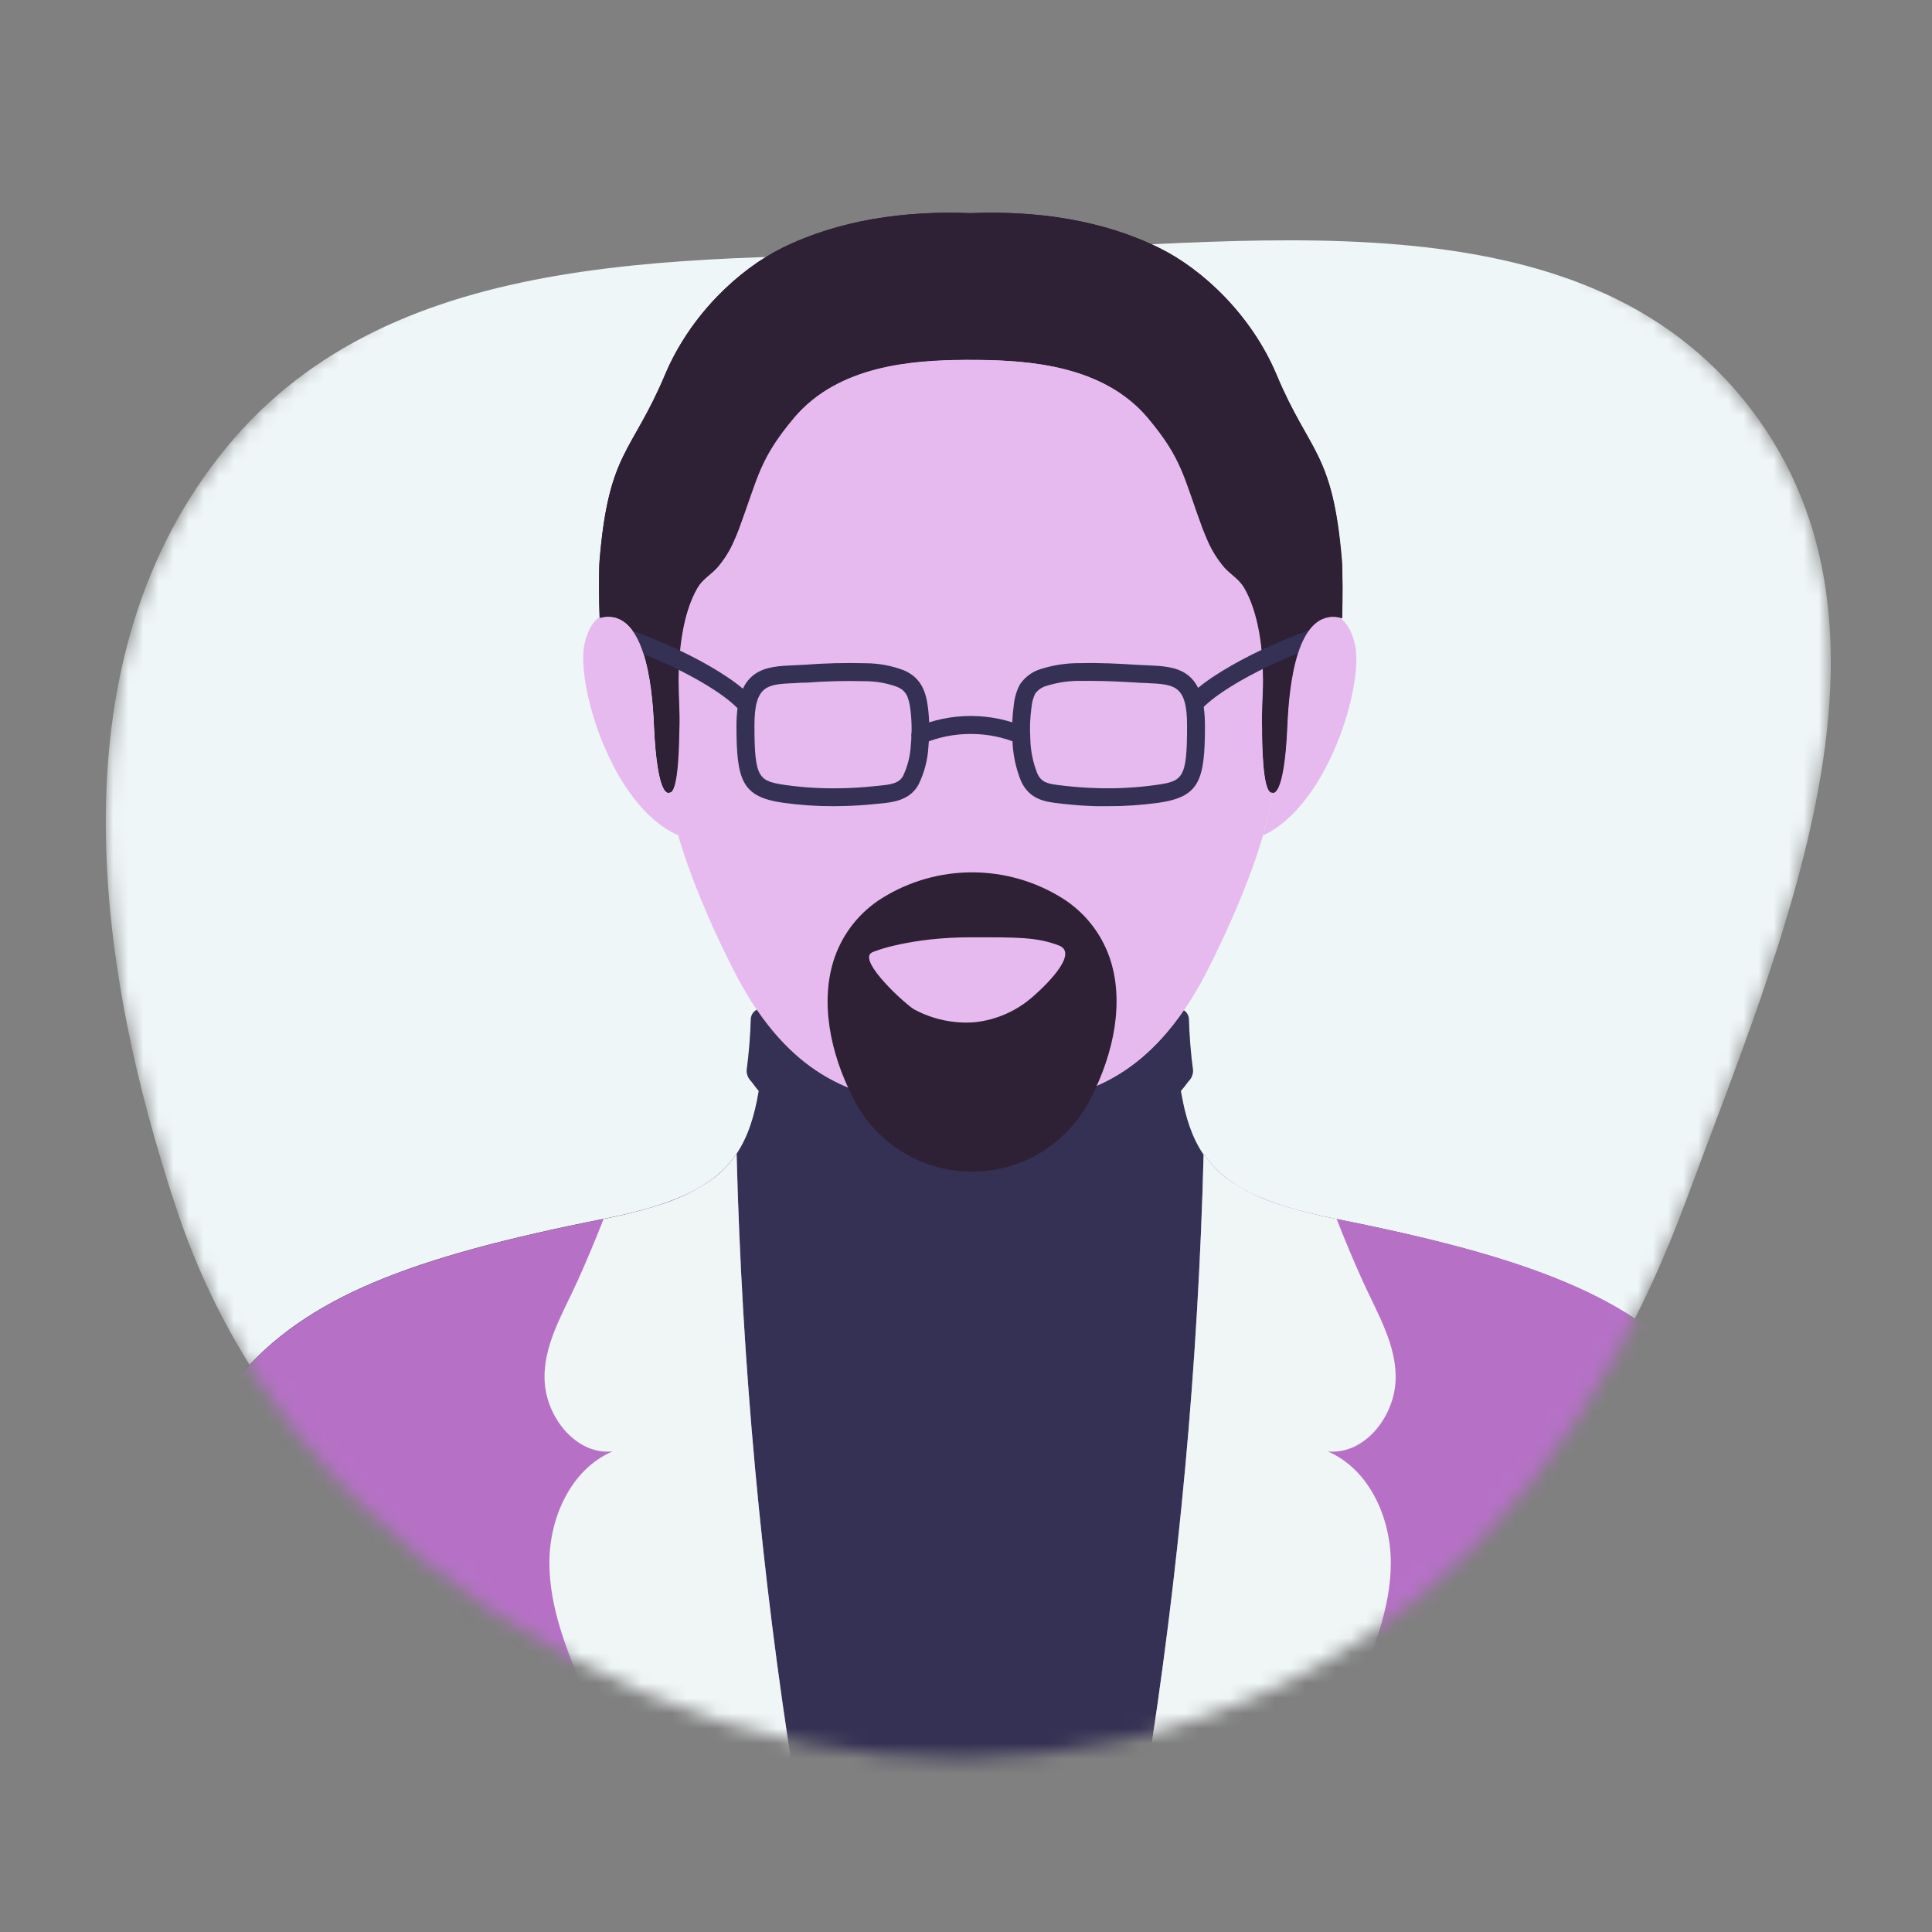 <svg width="128" height="128" viewBox="0 0 128 128" fill="none" xmlns="http://www.w3.org/2000/svg">
<rect x="0" y="0" width="128" height="128" fill="#808080" stroke="none"/>
<mask id="mask0_457_1655" style="mask-type:alpha" maskUnits="userSpaceOnUse" x="7" y="11" width="115" height="106">
<path fill-rule="evenodd" clip-rule="evenodd" d="M64 11.351C82.639 10.873 104.705 12.314 116.001 27.101C127.194 41.755 118.134 62.167 111.742 79.447C106.625 93.279 98.056 105.366 84.704 111.706C71.427 118.011 56.278 117.999 42.771 112.198C28.45 106.048 16.763 95.132 11.798 80.397C6.107 63.507 3.672 43.498 14.968 29.689C26.178 15.985 46.267 11.805 64 11.351Z" fill="#EFF6F7"/>
</mask>
<g mask="url(#mask0_457_1655)">
<path fill-rule="evenodd" clip-rule="evenodd" d="M63.857 16.758C82.496 16.281 104.705 12.314 116.001 27.101C127.194 41.755 118.134 62.167 111.742 79.447C106.625 93.279 98.056 105.366 84.704 111.706C71.427 118.011 56.278 117.999 42.771 112.198C28.45 106.048 16.763 95.132 11.798 80.397C6.107 63.507 3.672 43.498 14.968 29.689C26.178 15.985 46.124 17.212 63.857 16.758Z" fill="#EFF6F7"/>
<path d="M122.411 118.004C116.227 91.322 114.112 85.821 88.427 80.743C78.239 78.732 78.266 75.316 77.611 65.347C77.502 63.733 77.044 62.161 76.27 60.74C75.496 59.32 74.422 58.084 73.124 57.118C68.675 53.72 63.823 53.004 58.709 55.21C54.443 57.039 51.212 60.568 50.898 65.338C50.24 75.306 50.267 78.723 40.079 80.734C14.394 85.811 12.279 91.312 6.095 117.994H122.411V118.004Z" fill="#353154"/>
<path d="M78.766 67.51C78.76 67.39 78.723 67.272 78.66 67.169C78.597 67.065 78.509 66.98 78.404 66.919C78.299 66.858 78.181 66.825 78.06 66.822C77.939 66.819 77.819 66.846 77.711 66.901C74.664 68.544 71.555 68.845 70.053 69.117C66.214 69.772 62.292 69.772 58.453 69.117C56.951 68.845 53.845 68.544 50.795 66.901C50.687 66.846 50.567 66.818 50.446 66.822C50.325 66.825 50.207 66.858 50.102 66.919C49.998 66.979 49.91 67.065 49.847 67.169C49.785 67.272 49.749 67.39 49.743 67.51C49.709 68.651 49.616 69.79 49.466 70.921C49.465 71.056 49.492 71.189 49.544 71.313C49.597 71.437 49.674 71.55 49.771 71.643C53.397 76.629 60.069 78.043 65.902 77.586C70.659 77.208 75.803 75.675 78.738 71.643C78.835 71.549 78.912 71.437 78.964 71.313C79.016 71.189 79.043 71.055 79.043 70.921C78.891 69.79 78.799 68.651 78.766 67.51V67.51Z" fill="#353154"/>
<path d="M52.623 118H6.098C12.279 91.325 14.397 85.821 40.079 80.743C44.873 79.799 47.394 78.531 48.801 76.425C49.157 90.353 50.433 104.241 52.623 118V118Z" fill="#B671C6"/>
<path d="M52.623 118H41.167L38.754 112.21C37.592 109.443 36.41 106.578 36.398 103.573C36.386 100.568 37.818 97.347 40.576 96.161C38.208 96.399 36.245 93.973 36.09 91.59C35.934 89.207 37.272 87.058 38.257 84.885C38.906 83.453 39.522 81.95 39.997 80.743C40.018 80.743 40.055 80.743 40.079 80.743C41.153 80.538 42.215 80.278 43.261 79.963C43.499 79.893 43.724 79.82 43.938 79.75C44.911 79.433 45.842 78.995 46.708 78.448C46.855 78.368 46.993 78.272 47.122 78.165C47.263 78.073 47.397 77.971 47.525 77.86C48.017 77.447 48.447 76.965 48.801 76.428C49.157 90.355 50.434 104.242 52.623 118V118Z" fill="#F0F5F6"/>
<path d="M75.919 118H122.444C116.267 91.325 114.149 85.821 88.466 80.743C83.672 79.799 81.152 78.531 79.744 76.425C79.388 90.353 78.11 104.241 75.919 118Z" fill="#B671C6"/>
<path d="M75.919 118H87.375L89.792 112.21C90.95 109.443 92.136 106.578 92.145 103.573C92.154 100.568 90.725 97.347 87.969 96.161C90.334 96.399 92.3 93.973 92.453 91.59C92.605 89.207 91.27 87.058 90.289 84.885C89.636 83.453 89.021 81.95 88.549 80.743C88.524 80.743 88.488 80.743 88.466 80.743C87.392 80.538 86.329 80.278 85.281 79.963C85.044 79.893 84.821 79.82 84.608 79.75C83.634 79.433 82.704 78.995 81.838 78.448C81.69 78.368 81.552 78.273 81.423 78.165C81.282 78.073 81.147 77.971 81.021 77.86C80.527 77.448 80.097 76.965 79.744 76.428C79.388 90.355 78.11 104.242 75.919 118Z" fill="#F0F5F6"/>
<g style="mix-blend-mode:multiply" opacity="0.2">
<path d="M78.738 71.643C78.584 71.864 78.414 72.074 78.229 72.271C78.278 72.53 78.324 72.768 78.385 73.014C72.04 84.522 51.87 85.278 48.89 76.306C49.6 75.218 50.002 73.892 50.276 72.271C50.097 72.07 49.932 71.856 49.777 71.643C49.585 71.451 49.475 71.192 49.472 70.921C49.624 69.79 49.715 68.651 49.746 67.51C49.751 67.389 49.786 67.271 49.849 67.168C49.911 67.064 49.999 66.977 50.104 66.916C50.209 66.856 50.328 66.822 50.449 66.82C50.57 66.817 50.69 66.845 50.798 66.901C53.845 68.544 56.966 68.839 58.468 69.114C62.307 69.775 66.23 69.775 70.068 69.114C71.558 68.839 74.67 68.544 77.723 66.901C77.831 66.845 77.951 66.817 78.073 66.82C78.194 66.823 78.313 66.856 78.418 66.917C78.523 66.977 78.611 67.064 78.674 67.168C78.737 67.271 78.773 67.389 78.778 67.51C78.808 68.651 78.898 69.79 79.049 70.921C79.048 71.056 79.02 71.189 78.966 71.313C78.913 71.437 78.835 71.549 78.738 71.643V71.643Z" fill="#353154"/>
</g>
<path d="M88.905 37.08C88.296 29.879 86.772 30.07 84.578 24.823C82.91 20.861 79.68 17.843 76.815 16.429C73.039 14.567 68.657 13.949 64.32 14.122C59.98 13.949 55.598 14.567 51.825 16.429C48.963 17.843 45.73 20.864 44.062 24.823C41.862 30.055 40.338 29.872 39.729 37.08C39.671 37.76 39.68 39.85 39.729 40.947C42.691 40.158 43.221 45.351 43.334 48.027C43.547 53.065 44.349 52.51 44.349 52.51C48.189 54.93 52.236 55.128 55.095 55.789C57.228 56.286 61.129 56.112 63.933 55.948C64.061 55.948 64.198 55.948 64.323 55.948L64.716 55.969C67.517 56.128 71.421 56.301 73.554 55.805C76.416 55.143 80.463 54.945 84.3 52.525C84.3 52.525 85.105 53.08 85.318 48.042C85.431 45.367 85.961 40.173 88.923 40.963C88.954 39.85 88.96 37.76 88.905 37.08Z" fill="#2E2035"/>
<path d="M88.911 40.954L88.759 40.917C85.918 40.35 85.406 45.403 85.303 48.03C85.09 53.062 84.285 52.516 84.285 52.516C83.503 53.007 82.679 53.427 81.823 53.772C78.775 55.037 75.797 55.274 73.539 55.795C72.193 56.05 70.824 56.161 69.455 56.128C67.846 56.128 66.139 56.033 64.707 55.948C64.579 55.948 64.448 55.948 64.317 55.948C64.186 55.948 64.058 55.948 63.927 55.948C61.123 56.115 57.222 56.292 55.089 55.795C52.806 55.262 49.765 55.024 46.674 53.711C45.864 53.381 45.084 52.981 44.343 52.516C44.343 52.516 43.55 53.062 43.325 48.03C43.218 45.357 42.685 40.161 39.726 40.954V40.883C39.68 39.771 39.668 37.748 39.726 37.083C40.335 29.875 41.859 30.052 44.059 24.823C45.727 20.861 48.957 17.837 51.809 16.429C55.598 14.561 59.977 13.946 64.305 14.122C68.651 13.946 73.027 14.561 76.8 16.429C79.665 17.837 82.895 20.858 84.565 24.823C86.766 30.052 88.28 29.875 88.884 37.083C88.96 37.757 88.96 39.853 88.911 40.954Z" fill="#2E2035"/>
<path d="M83.596 48.256C83.556 47.183 83.657 46.107 83.651 45.031C83.651 43.105 83.377 40.627 82.404 38.954C82.066 38.375 81.545 38.098 81.109 37.629C80.635 37.083 80.249 36.466 79.966 35.8C79.844 35.532 79.735 35.258 79.634 34.995C78.366 31.573 78.296 30.424 76.004 27.681C73.085 24.213 68.2 23.875 64.747 23.853C64.652 23.846 64.558 23.846 64.463 23.853C64.413 23.849 64.364 23.849 64.314 23.853H64.183C64.073 23.853 63.979 23.853 63.878 23.853C60.425 23.89 55.54 24.228 52.602 27.696C50.313 30.418 50.243 31.573 48.972 35.011C48.875 35.273 48.765 35.547 48.643 35.815C48.36 36.481 47.974 37.098 47.5 37.644C47.064 38.113 46.54 38.391 46.205 38.969C45.23 40.643 44.968 43.12 44.959 45.047C44.959 46.122 45.053 47.198 45.013 48.271C44.992 48.88 44.998 52.62 44.322 52.538C44.891 56.938 48.024 63.18 48.78 64.618C52.437 71.594 56.704 72.207 58.621 72.886C59.792 73.258 61.004 73.484 62.229 73.56C62.772 73.615 63.317 73.633 63.863 73.636C63.957 73.636 64.052 73.636 64.143 73.636H64.725C65.271 73.636 65.813 73.612 66.356 73.557C67.583 73.481 68.795 73.255 69.967 72.883C71.869 72.204 76.142 71.591 79.808 64.615C80.564 63.177 83.694 56.935 84.264 52.535C83.614 52.605 83.614 48.868 83.596 48.256Z" fill="#E7BAEF"/>
<path d="M84.285 52.516C84.15 53.476 83.946 54.426 83.675 55.357C82.551 59.239 80.433 63.442 79.841 64.588C76.184 71.573 71.899 72.177 69.992 72.862C68.821 73.234 67.609 73.46 66.383 73.536C65.838 73.585 65.295 73.606 64.75 73.606C64.655 73.612 64.561 73.612 64.466 73.606C64.419 73.612 64.371 73.612 64.323 73.606C64.277 73.606 64.229 73.606 64.195 73.606C64.094 73.6 63.992 73.6 63.89 73.606C63.345 73.606 62.799 73.572 62.257 73.523C61.03 73.446 59.818 73.22 58.645 72.85C56.753 72.164 52.48 71.561 48.811 64.576C48.201 63.43 46.089 59.203 44.965 55.32C44.694 54.397 44.49 53.456 44.355 52.504C45.029 52.586 45.029 48.847 45.053 48.237C45.09 47.162 44.995 46.083 44.995 45.019C44.995 44.745 44.995 44.461 45.016 44.178C45.09 42.401 45.397 40.368 46.235 38.936C46.58 38.354 47.101 38.083 47.54 37.61C48.014 37.066 48.397 36.448 48.673 35.782C48.798 35.52 48.909 35.251 49.006 34.977C50.286 31.558 50.344 30.406 52.638 27.663C55.564 24.195 60.45 23.866 63.896 23.841C63.991 23.835 64.085 23.835 64.18 23.841H64.332C64.376 23.847 64.42 23.847 64.463 23.841C64.564 23.854 64.667 23.854 64.768 23.841C68.224 23.89 73.112 24.219 76.044 27.687C78.33 30.412 78.4 31.57 79.665 35.002C79.771 35.264 79.878 35.535 79.997 35.806C80.283 36.471 80.671 37.088 81.146 37.635C81.585 38.107 82.103 38.378 82.435 38.961C83.24 40.344 83.572 42.313 83.654 44.026C83.654 44.379 83.678 44.724 83.678 45.044C83.678 46.107 83.572 47.177 83.618 48.262C83.615 48.871 83.614 52.599 84.285 52.516Z" fill="#E7BAEF"/>
<path d="M73.402 53.412C73.152 53.412 72.896 53.412 72.64 53.412C71.887 53.391 71.141 53.339 70.424 53.257L70.254 53.236C69.306 53.132 68.233 53.01 67.654 51.767C67.295 50.895 67.1 49.966 67.078 49.024C67.029 48.255 67.059 47.483 67.166 46.72C67.21 46.239 67.347 45.772 67.572 45.345C67.901 44.855 68.39 44.494 68.956 44.324C69.81 44.054 70.702 43.922 71.598 43.934C72.856 43.901 74.085 43.968 75.343 44.047L75.999 44.077C77.885 44.157 79.832 44.239 79.832 48.091C79.832 51.748 79.448 52.797 76.751 53.187C75.641 53.34 74.522 53.416 73.402 53.412ZM72.277 45.111C72.061 45.111 71.845 45.111 71.631 45.111C70.861 45.097 70.094 45.206 69.358 45.434C69.049 45.514 68.777 45.696 68.587 45.952C68.445 46.244 68.361 46.56 68.337 46.884C68.241 47.569 68.215 48.261 68.261 48.95C68.277 49.74 68.436 50.521 68.73 51.255C69.013 51.864 69.443 51.94 70.385 52.044L70.562 52.065C71.244 52.144 71.954 52.193 72.674 52.215C73.98 52.257 75.289 52.187 76.584 52.007C78.354 51.751 78.647 51.611 78.647 48.085C78.647 45.367 77.803 45.342 75.953 45.254C75.73 45.254 75.502 45.236 75.27 45.22C74.258 45.162 73.253 45.111 72.277 45.111Z" fill="#353154"/>
<path d="M55.226 53.412C54.104 53.415 52.984 53.339 51.873 53.184C49.176 52.794 48.792 51.745 48.792 48.088C48.792 44.236 50.74 44.154 52.623 44.074L53.278 44.044C54.635 43.938 55.996 43.903 57.356 43.94C58.216 43.944 59.069 44.101 59.873 44.404C61.074 44.916 61.355 45.894 61.48 46.875C61.587 47.727 61.598 48.589 61.513 49.444C61.467 50.33 61.241 51.197 60.849 51.992C60.258 53.056 59.099 53.162 58.258 53.242L57.975 53.269C57.286 53.342 56.573 53.388 55.842 53.403L55.226 53.412ZM53.358 45.223C53.126 45.223 52.898 45.248 52.678 45.257C50.828 45.336 49.984 45.37 49.984 48.088C49.984 51.611 50.289 51.745 52.047 52.01C53.3 52.185 54.565 52.256 55.829 52.221C56.518 52.205 57.201 52.163 57.856 52.093L58.161 52.062C59.017 51.983 59.556 51.901 59.825 51.419C60.136 50.766 60.313 50.057 60.346 49.334C60.422 48.566 60.413 47.791 60.319 47.025C60.2 46.092 59.989 45.735 59.422 45.501C58.746 45.257 58.032 45.132 57.313 45.132C55.992 45.097 54.67 45.131 53.352 45.232L53.358 45.223Z" fill="#353154"/>
<path d="M67.657 49.295C67.57 49.295 67.485 49.275 67.407 49.237C66.451 48.841 65.428 48.634 64.393 48.627H64.225C63.195 48.635 62.175 48.842 61.224 49.237C61.081 49.303 60.919 49.31 60.771 49.257C60.624 49.203 60.504 49.093 60.437 48.95C60.371 48.808 60.364 48.645 60.418 48.498C60.471 48.351 60.582 48.23 60.724 48.164C61.828 47.696 63.014 47.448 64.213 47.436H64.405C65.609 47.447 66.799 47.695 67.907 48.164C68.028 48.222 68.126 48.319 68.185 48.44C68.244 48.561 68.26 48.698 68.231 48.829C68.203 48.96 68.13 49.078 68.026 49.162C67.921 49.247 67.791 49.294 67.657 49.295V49.295Z" fill="#353154"/>
<path d="M49.268 47.079C49.111 47.078 48.96 47.016 48.847 46.906C46.939 44.986 41.838 42.852 40.518 42.639C40.441 42.627 40.367 42.6 40.301 42.56C40.234 42.52 40.177 42.467 40.131 42.404C40.085 42.341 40.051 42.27 40.033 42.195C40.014 42.119 40.011 42.041 40.023 41.964C40.035 41.887 40.062 41.813 40.102 41.747C40.142 41.68 40.195 41.622 40.258 41.576C40.321 41.53 40.392 41.497 40.467 41.479C40.543 41.46 40.621 41.457 40.698 41.469C42.17 41.694 47.589 43.949 49.688 46.058C49.796 46.172 49.855 46.322 49.855 46.477C49.855 46.633 49.796 46.783 49.688 46.896C49.634 46.954 49.569 47 49.497 47.031C49.425 47.062 49.347 47.079 49.268 47.079Z" fill="#353154"/>
<path d="M79.241 47.079C79.164 47.08 79.087 47.065 79.015 47.036C78.944 47.007 78.878 46.963 78.824 46.909C78.768 46.854 78.725 46.788 78.695 46.717C78.665 46.645 78.65 46.568 78.65 46.49C78.65 46.412 78.665 46.335 78.695 46.263C78.725 46.191 78.768 46.126 78.824 46.071C80.92 43.962 86.342 41.706 87.814 41.481C87.891 41.469 87.969 41.473 88.045 41.492C88.12 41.51 88.191 41.544 88.254 41.59C88.316 41.636 88.369 41.694 88.409 41.76C88.449 41.827 88.476 41.901 88.488 41.978C88.499 42.054 88.496 42.133 88.477 42.208C88.458 42.284 88.425 42.355 88.379 42.417C88.333 42.48 88.275 42.533 88.208 42.573C88.141 42.613 88.068 42.639 87.991 42.651C86.668 42.852 81.57 44.986 79.662 46.918C79.606 46.971 79.54 47.013 79.468 47.041C79.395 47.068 79.318 47.081 79.241 47.079V47.079Z" fill="#353154"/>
<path d="M83.669 55.357C83.94 54.426 84.144 53.476 84.279 52.516C84.279 52.516 85.083 53.062 85.297 48.03C85.412 45.403 85.906 40.35 88.753 40.917C89.201 41.222 89.57 41.795 89.771 42.706C90.368 45.297 88.037 53.339 83.669 55.357Z" fill="#E7BAEF"/>
<path d="M44.955 55.332C44.927 55.328 44.9 55.321 44.873 55.311C40.481 53.333 38.138 45.254 38.729 42.645C38.93 41.746 39.287 41.179 39.723 40.883V40.954C42.682 40.161 43.215 45.357 43.322 48.03C43.547 53.062 44.34 52.516 44.34 52.516C44.477 53.468 44.683 54.41 44.955 55.332Z" fill="#E7BAEF"/>
<path d="M73.512 63.436C72.943 61.8 71.831 60.41 70.36 59.495C68.573 58.384 66.51 57.795 64.405 57.795C62.3 57.795 60.238 58.384 58.45 59.495C56.978 60.409 55.865 61.8 55.296 63.436C54.302 66.313 54.991 69.766 56.515 72.728C57.241 74.198 58.365 75.436 59.758 76.302C61.151 77.167 62.758 77.626 64.398 77.626C66.038 77.626 67.645 77.167 69.038 76.302C70.431 75.436 71.554 74.198 72.28 72.728C73.807 69.766 74.508 66.313 73.512 63.436Z" fill="#2E2035"/>
<path d="M64.53 67.73C66.005 67.585 67.394 66.969 68.492 65.975C68.995 65.542 71.564 63.189 70.162 62.644C68.699 62.077 67.362 62.098 64.311 62.098C60.434 62.098 57.963 62.976 57.734 63.122C56.838 63.698 60.075 66.615 60.574 66.88C61.786 67.532 63.158 67.826 64.53 67.73V67.73Z" fill="#E7BAEF"/>
</g>
</svg>
